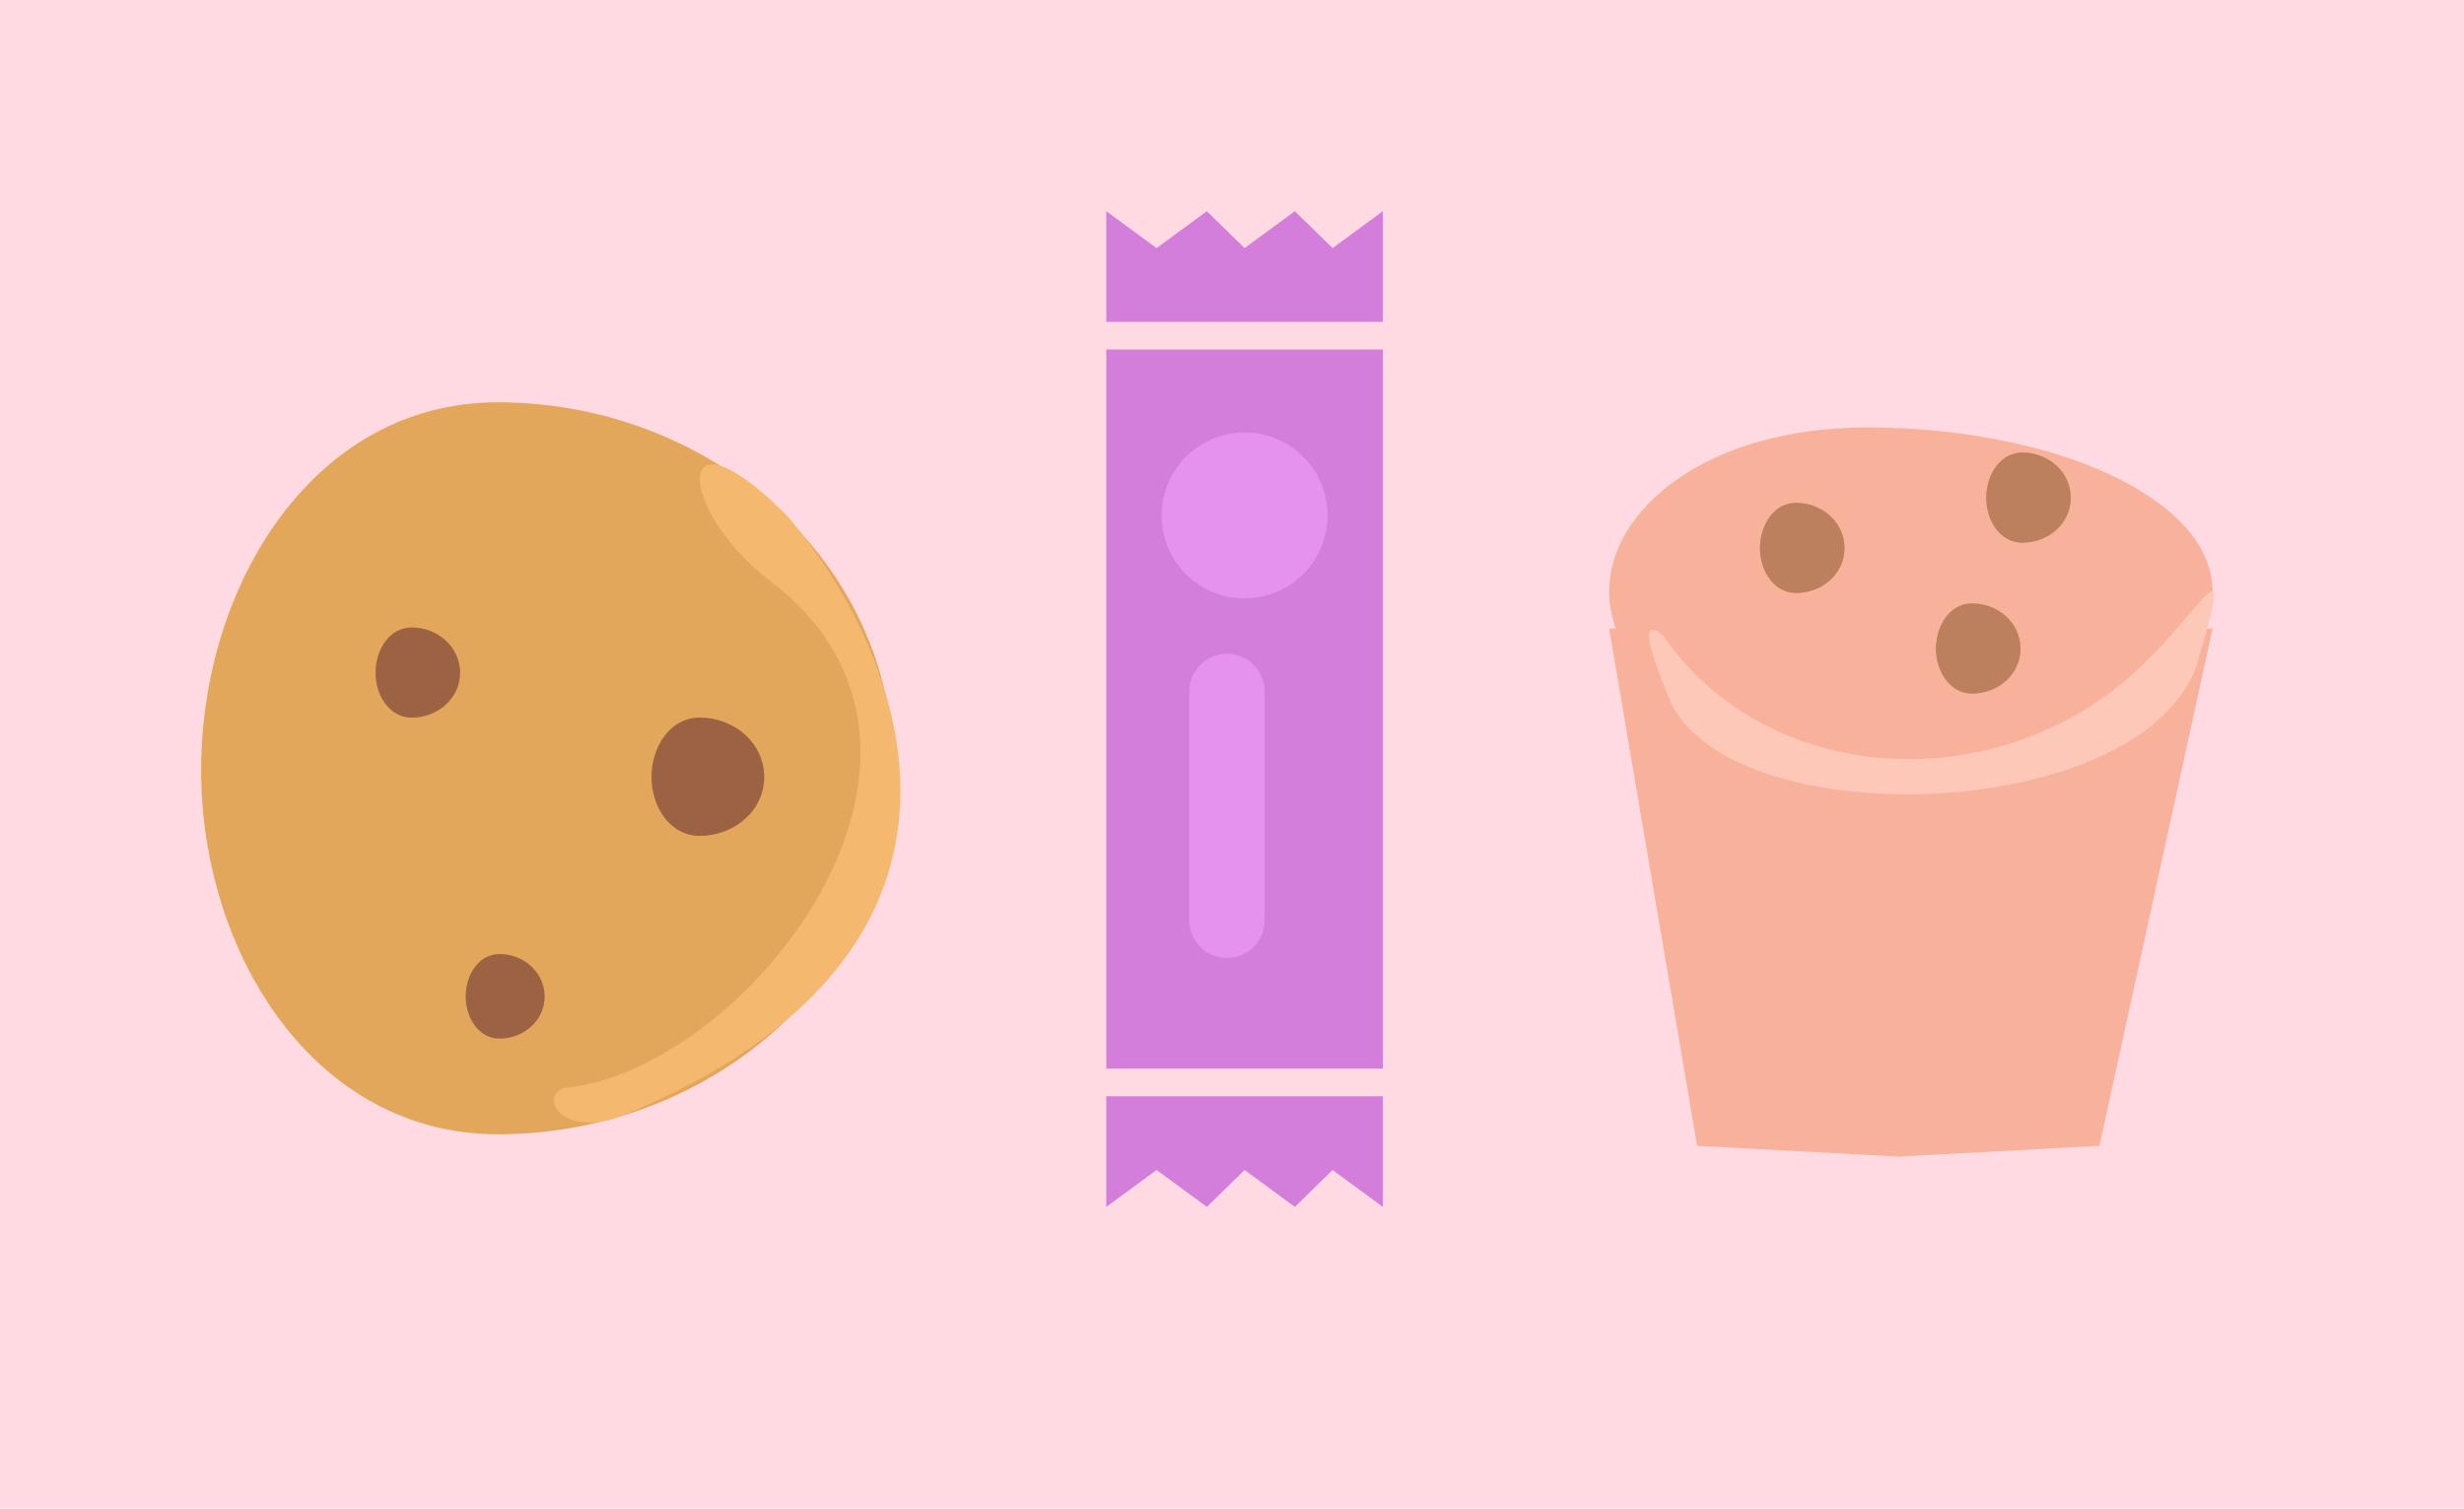 <svg width="98" height="60" viewBox="0 0 98 60" fill="none" xmlns="http://www.w3.org/2000/svg">
<rect width="98" height="60" fill="#FFDAE2"/>
<path fill-rule="evenodd" clip-rule="evenodd" d="M19.803 16C28.196 16 35.545 22.237 35.545 30.626C35.545 38.978 28.159 45.112 19.803 45.112C12.503 45.112 8 37.922 8 30.626C8 23.288 12.461 16 19.803 16Z" fill="#E3A75C"/>
<path fill-rule="evenodd" clip-rule="evenodd" d="M16.377 24.957C17.401 24.957 18.297 25.725 18.297 26.758C18.297 27.786 17.396 28.541 16.377 28.541C15.487 28.541 14.938 27.656 14.938 26.758C14.938 25.855 15.482 24.957 16.377 24.957Z" fill="#CE944C"/>
<path fill-rule="evenodd" clip-rule="evenodd" d="M16.377 24.957C17.401 24.957 18.297 25.725 18.297 26.758C18.297 27.786 17.396 28.541 16.377 28.541C15.487 28.541 14.938 27.656 14.938 26.758C14.938 25.855 15.482 24.957 16.377 24.957Z" fill="#9B6243"/>
<path fill-rule="evenodd" clip-rule="evenodd" d="M27.833 28.541C29.198 28.541 30.393 29.548 30.393 30.903C30.393 32.252 29.192 33.243 27.833 33.243C26.646 33.243 25.914 32.082 25.914 30.903C25.914 29.718 26.639 28.541 27.833 28.541Z" fill="#CE944C"/>
<path fill-rule="evenodd" clip-rule="evenodd" d="M27.833 28.541C29.198 28.541 30.393 29.548 30.393 30.903C30.393 32.252 29.192 33.243 27.833 33.243C26.646 33.243 25.914 32.082 25.914 30.903C25.914 29.718 26.639 28.541 27.833 28.541Z" fill="#9B6243"/>
<path fill-rule="evenodd" clip-rule="evenodd" d="M19.867 37.946C20.822 37.946 21.659 38.666 21.659 39.634C21.659 40.597 20.818 41.305 19.867 41.305C19.036 41.305 18.523 40.475 18.523 39.634C18.523 38.787 19.031 37.946 19.867 37.946Z" fill="#CE944C"/>
<path fill-rule="evenodd" clip-rule="evenodd" d="M19.867 37.946C20.822 37.946 21.659 38.666 21.659 39.634C21.659 40.597 20.818 41.305 19.867 41.305C19.036 41.305 18.523 40.475 18.523 39.634C18.523 38.787 19.031 37.946 19.867 37.946Z" fill="#9B6243"/>
<path d="M30.626 23.101C39.684 29.972 29.628 42.625 22.426 43.271C21.385 43.69 22.456 45.33 24.884 44.319C40.846 37.674 35.901 25.879 31.287 20.49C26.605 15.825 26.98 20.336 30.626 23.101Z" fill="#F4B96E"/>
<rect x="44" y="13.9" width="11" height="28.6" fill="#D27EDA"/>
<path d="M44 8.4V10.355V12.8H55V8.4L53 9.867L51.5 8.4L49.5 9.867L48 8.4L46 9.867L44 8.4Z" fill="#D27EDA"/>
<path d="M44 48V46.044V43.6H55V48L53 46.533L51.5 48L49.5 46.533L48 48L46 46.533L44 48Z" fill="#D27EDA"/>
<line x1="48.8" y1="27.5" x2="48.8" y2="36.6" stroke="#E592EC" stroke-width="3" stroke-linecap="round"/>
<circle cx="49.5" cy="20.5" r="3.3" fill="#E592EC"/>
<path d="M64 25H88L83.5 45.571L75.5 46L67.5 45.571L64 25Z" fill="#F8B19B"/>
<path fill-rule="evenodd" clip-rule="evenodd" d="M74.284 17C81.597 17 88 19.785 88 23.531C88 27.261 81.565 30 74.284 30C67.924 30 64 26.789 64 23.531C64 20.255 67.886 17 74.284 17Z" fill="#F8B19B"/>
<path d="M83.98 27.502C78.238 31.818 69.959 30.85 66.132 25.259C65.306 24.603 65.439 25.471 66.376 27.76C68.622 33.245 84.94 32.841 87.344 26.546C89.112 20.534 87.43 24.908 83.98 27.502Z" fill="#FDC8B7"/>
<path fill-rule="evenodd" clip-rule="evenodd" d="M71.439 20C72.463 20 73.359 20.768 73.359 21.8C73.359 22.828 72.458 23.583 71.439 23.583C70.549 23.583 70 22.698 70 21.8C70 20.897 70.544 20 71.439 20Z" fill="#CE944C"/>
<path fill-rule="evenodd" clip-rule="evenodd" d="M71.439 20C72.463 20 73.359 20.768 73.359 21.8C73.359 22.828 72.458 23.583 71.439 23.583C70.549 23.583 70 22.698 70 21.8C70 20.897 70.544 20 71.439 20Z" fill="#BC805F"/>
<path fill-rule="evenodd" clip-rule="evenodd" d="M78.439 24C79.463 24 80.359 24.768 80.359 25.8C80.359 26.828 79.458 27.583 78.439 27.583C77.549 27.583 77 26.698 77 25.8C77 24.897 77.544 24 78.439 24Z" fill="#CE944C"/>
<path fill-rule="evenodd" clip-rule="evenodd" d="M78.439 24C79.463 24 80.359 24.768 80.359 25.8C80.359 26.828 79.458 27.583 78.439 27.583C77.549 27.583 77 26.698 77 25.8C77 24.897 77.544 24 78.439 24Z" fill="#BC805F"/>
<path fill-rule="evenodd" clip-rule="evenodd" d="M80.439 18C81.463 18 82.359 18.768 82.359 19.8C82.359 20.828 81.458 21.583 80.439 21.583C79.549 21.583 79 20.698 79 19.8C79 18.897 79.544 18 80.439 18Z" fill="#CE944C"/>
<path fill-rule="evenodd" clip-rule="evenodd" d="M80.439 18C81.463 18 82.359 18.768 82.359 19.8C82.359 20.828 81.458 21.583 80.439 21.583C79.549 21.583 79 20.698 79 19.8C79 18.897 79.544 18 80.439 18Z" fill="#BC805F"/>
</svg>
